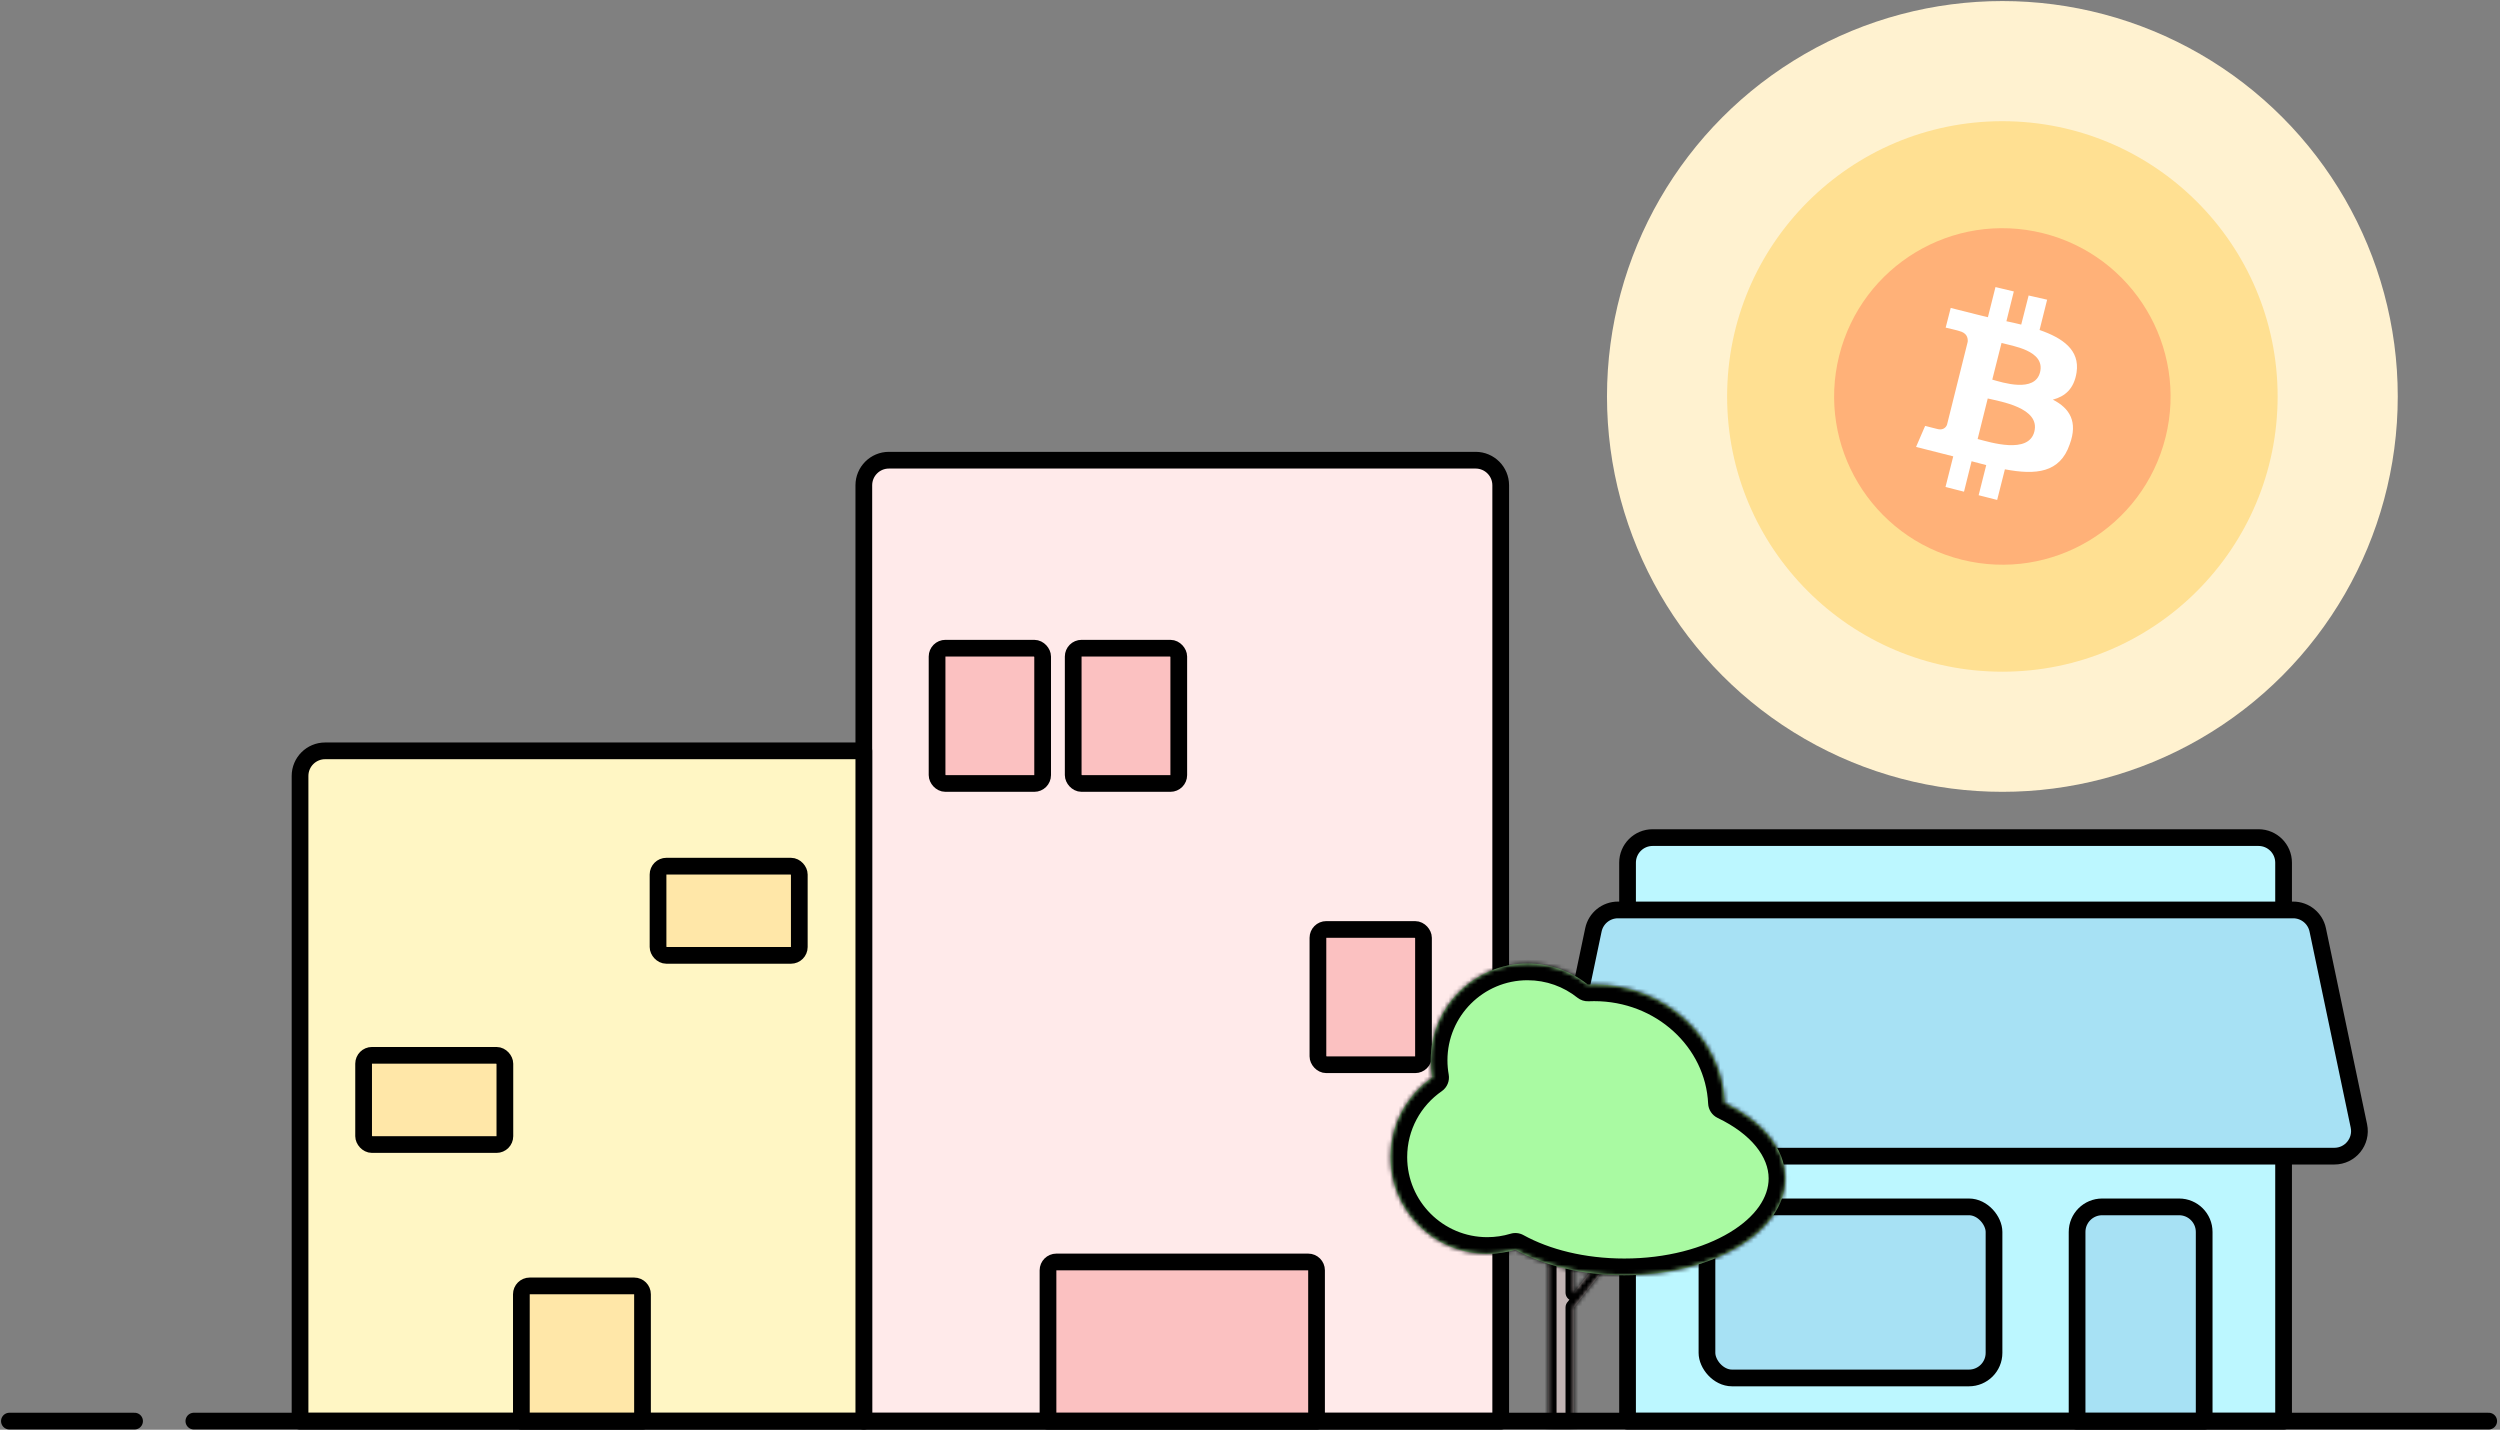 <svg width="598" height="342" viewBox="0 0 598 342" fill="none" xmlns="http://www.w3.org/2000/svg">
<rect x="0" y="0" width="598" height="342" fill="#808080" stroke="none"/>
<circle cx="478.968" cy="94.83" r="94.576" fill="#FFF2D0"/>
<circle cx="478.968" cy="94.83" r="65.841" fill="#FFE092"/>
<circle cx="478.968" cy="94.83" r="36.693" fill="white"/>
<path d="M487.984 89.034C486.736 94.025 478.968 91.49 476.553 90.805L478.767 82.031C481.262 82.755 489.272 83.802 487.984 89.034ZM475.466 95.313L473.051 105.014C476.03 105.778 485.247 108.717 486.616 103.243C488.065 97.527 478.445 96.038 475.466 95.313ZM518.01 104.571C512.617 126.145 490.802 139.266 469.228 133.873C447.654 128.479 434.544 106.664 439.926 85.09C445.319 63.516 467.135 50.411 488.709 55.788C510.242 61.181 523.364 82.997 518.01 104.571ZM487.863 78.932L489.675 71.687L485.247 70.68L483.476 77.644C482.309 77.362 481.142 77.08 479.934 76.839L481.705 69.715L477.318 68.668L475.507 75.873C474.541 75.631 473.575 75.43 472.689 75.189L466.611 73.659L465.404 78.368C465.404 78.368 468.704 79.133 468.624 79.173C470.435 79.616 470.757 80.743 470.677 81.749L465.726 101.592C465.525 102.156 464.881 102.88 463.713 102.679C463.754 102.719 460.493 101.874 460.493 101.874L458.32 106.905L464.035 108.354C465.122 108.636 466.169 108.918 467.215 109.159L465.364 116.485L469.791 117.612L471.602 110.327C472.81 110.649 473.977 110.93 475.104 111.252L473.293 118.457L477.72 119.584L479.572 112.259C487.018 113.667 492.734 113.104 495.068 106.302C497.081 100.868 495.068 97.648 491.043 95.595C493.941 94.83 496.115 93.019 496.718 89.075C497.523 83.721 493.418 80.864 487.863 78.932Z" fill="#FFB178"/>
<path d="M212.627 110.08H352.97C356.284 110.08 358.97 112.766 358.97 116.08V339.946H206.627V116.08C206.627 112.766 209.313 110.08 212.627 110.08Z" fill="#FFEAEA" stroke="black" stroke-width="4" stroke-linecap="round" stroke-linejoin="round"/>
<path d="M252.681 301.862H312.916C314.021 301.862 314.916 302.757 314.916 303.862V339.946H250.681V303.862C250.681 302.757 251.577 301.862 252.681 301.862Z" fill="#FBC1C1" stroke="black" stroke-width="4" stroke-linecap="round" stroke-linejoin="round"/>
<path d="M395.31 200.353H540.234C543.548 200.353 546.234 203.04 546.234 206.353V339.946H389.31V206.353C389.31 203.04 391.996 200.353 395.31 200.353Z" fill="#BCF7FF" stroke="black" stroke-width="4" stroke-linecap="round" stroke-linejoin="round"/>
<path d="M387.016 217.658H548.528C551.367 217.658 553.817 219.647 554.4 222.425L564.247 269.319C565.03 273.047 562.185 276.552 558.376 276.552H377.168C373.358 276.552 370.513 273.047 371.296 269.319L381.144 222.425C381.727 219.647 384.177 217.658 387.016 217.658Z" fill="#A7E1F4" stroke="black" stroke-width="4" stroke-linecap="round" stroke-linejoin="round"/>
<path d="M77.77 179.603H206.627V339.946H71.77V185.603C71.77 182.289 74.456 179.603 77.77 179.603Z" fill="#FFF6C4" stroke="black" stroke-width="4" stroke-linecap="round" stroke-linejoin="round"/>
<rect x="408.306" y="288.685" width="68.663" height="40.922" rx="6" fill="#A7E1F4" stroke="black" stroke-width="4" stroke-linecap="round" stroke-linejoin="round"/>
<path d="M502.839 288.685H521.238C524.552 288.685 527.238 291.371 527.238 294.685V339.946H496.839V294.685C496.839 291.371 499.525 288.685 502.839 288.685Z" fill="#A7E1F4" stroke="black" stroke-width="4" stroke-linecap="round" stroke-linejoin="round"/>
<rect x="224.147" y="155.05" width="25.252" height="32.356" rx="2" fill="#FBC1C1" stroke="black" stroke-width="4" stroke-linecap="round" stroke-linejoin="round"/>
<rect x="256.71" y="155.05" width="25.252" height="32.356" rx="2" fill="#FBC1C1" stroke="black" stroke-width="4" stroke-linecap="round" stroke-linejoin="round"/>
<rect x="315.247" y="222.33" width="25.252" height="32.356" rx="2" fill="#FBC1C1" stroke="black" stroke-width="4" stroke-linecap="round" stroke-linejoin="round"/>
<path d="M126.711 307.59H151.687C152.791 307.59 153.687 308.485 153.687 309.59V339.946H124.711V309.59C124.711 308.485 125.606 307.59 126.711 307.59Z" fill="#FFE7A8" stroke="black" stroke-width="4" stroke-linecap="round" stroke-linejoin="round"/>
<rect x="86.976" y="252.436" width="33.791" height="21.338" rx="2" fill="#FFE7A8" stroke="black" stroke-width="4" stroke-linecap="round" stroke-linejoin="round"/>
<rect x="157.402" y="207.186" width="33.791" height="21.338" rx="2" fill="#FFE7A8" stroke="black" stroke-width="4" stroke-linecap="round" stroke-linejoin="round"/>
<mask id="path-18-inside-1_32_40" fill="white">
<path fill-rule="evenodd" clip-rule="evenodd" d="M387.004 297.587C386.527 297.211 385.835 297.294 385.46 297.771L376.474 309.196V298.81H370.325V341.568H376.474V312.735C376.511 312.7 376.545 312.661 376.578 312.62L387.188 299.131C387.564 298.653 387.481 297.962 387.004 297.587Z"/>
</mask>
<path fill-rule="evenodd" clip-rule="evenodd" d="M387.004 297.587C386.527 297.211 385.835 297.294 385.46 297.771L376.474 309.196V298.81H370.325V341.568H376.474V312.735C376.511 312.7 376.545 312.661 376.578 312.62L387.188 299.131C387.564 298.653 387.481 297.962 387.004 297.587Z" fill="#C1B3B3"/>
<path d="M385.46 297.771L383.888 296.535L383.888 296.535L385.46 297.771ZM387.004 297.587L388.24 296.015L388.24 296.015L387.004 297.587ZM376.474 309.196H374.474C374.474 310.048 375.014 310.807 375.819 311.086C376.625 311.365 377.519 311.102 378.046 310.432L376.474 309.196ZM376.474 298.81H378.474C378.474 297.705 377.578 296.81 376.474 296.81V298.81ZM370.325 298.81V296.81C369.221 296.81 368.325 297.705 368.325 298.81H370.325ZM370.325 341.568H368.325C368.325 342.672 369.221 343.568 370.325 343.568V341.568ZM376.474 341.568V343.568C377.578 343.568 378.474 342.672 378.474 341.568H376.474ZM376.474 312.735L375.09 311.291C374.696 311.668 374.474 312.19 374.474 312.735H376.474ZM376.578 312.62L375.006 311.384L375.006 311.384L376.578 312.62ZM387.188 299.131L388.76 300.367V300.367L387.188 299.131ZM387.032 299.008C386.725 299.399 386.158 299.466 385.767 299.159L388.24 296.015C386.895 294.956 384.946 295.189 383.888 296.535L387.032 299.008ZM378.046 310.432L387.032 299.008L383.888 296.535L374.902 307.959L378.046 310.432ZM374.474 298.81V309.196H378.474V298.81H374.474ZM370.325 300.81H376.474V296.81H370.325V300.81ZM372.325 341.568V298.81H368.325V341.568H372.325ZM376.474 339.568H370.325V343.568H376.474V339.568ZM374.474 312.735V341.568H378.474V312.735H374.474ZM375.006 311.384C375.032 311.351 375.06 311.32 375.09 311.291L377.857 314.179C377.962 314.079 378.059 313.972 378.15 313.857L375.006 311.384ZM385.616 297.894L375.006 311.384L378.15 313.857L388.76 300.367L385.616 297.894ZM385.767 299.159C385.377 298.851 385.309 298.285 385.616 297.894L388.76 300.367C389.819 299.022 389.586 297.073 388.24 296.015L385.767 299.159Z" fill="black" mask="url(#path-18-inside-1_32_40)"/>
<mask id="path-20-inside-2_32_40" fill="white">
<path fill-rule="evenodd" clip-rule="evenodd" d="M365.382 230.473C370.832 230.473 375.843 232.357 379.798 235.508C380.299 235.486 380.804 235.474 381.311 235.474C398.133 235.474 411.856 248.039 412.582 263.798C421.407 268.041 427.06 274.567 427.06 281.887C427.06 294.674 409.811 305.04 388.534 305.04C378.484 305.04 369.333 302.727 362.474 298.939C360.346 299.584 358.089 299.93 355.75 299.93C342.964 299.93 332.598 289.565 332.598 276.778C332.598 268.879 336.553 261.905 342.592 257.726C342.354 256.395 342.229 255.025 342.229 253.626C342.229 240.839 352.595 230.473 365.382 230.473Z"/>
</mask>
<path fill-rule="evenodd" clip-rule="evenodd" d="M365.382 230.473C370.832 230.473 375.843 232.357 379.798 235.508C380.299 235.486 380.804 235.474 381.311 235.474C398.133 235.474 411.856 248.039 412.582 263.798C421.407 268.041 427.06 274.567 427.06 281.887C427.06 294.674 409.811 305.04 388.534 305.04C378.484 305.04 369.333 302.727 362.474 298.939C360.346 299.584 358.089 299.93 355.75 299.93C342.964 299.93 332.598 289.565 332.598 276.778C332.598 268.879 336.553 261.905 342.592 257.726C342.354 256.395 342.229 255.025 342.229 253.626C342.229 240.839 352.595 230.473 365.382 230.473Z" fill="#A9FAA2"/>
<path d="M379.798 235.508L377.306 238.637C378.062 239.24 379.012 239.548 379.978 239.504L379.798 235.508ZM412.582 263.798L408.586 263.982C408.654 265.452 409.523 266.766 410.849 267.403L412.582 263.798ZM362.474 298.939L364.408 295.437C363.463 294.916 362.347 294.798 361.314 295.111L362.474 298.939ZM342.592 257.726L344.868 261.015C346.155 260.124 346.805 258.564 346.529 257.022L342.592 257.726ZM382.291 232.38C377.653 228.684 371.77 226.473 365.382 226.473V234.473C369.895 234.473 374.033 236.029 377.306 238.637L382.291 232.38ZM381.311 231.474C380.744 231.474 380.179 231.487 379.618 231.512L379.978 239.504C380.419 239.484 380.864 239.474 381.311 239.474V231.474ZM416.578 263.614C415.745 245.54 400.086 231.474 381.311 231.474V239.474C396.181 239.474 407.967 250.539 408.586 263.982L416.578 263.614ZM410.849 267.403C419.061 271.351 423.06 276.808 423.06 281.887H431.06C431.06 272.327 423.753 264.731 414.315 260.193L410.849 267.403ZM423.06 281.887C423.06 286.327 420.045 291.026 413.715 294.83C407.465 298.587 398.571 301.04 388.534 301.04V309.04C399.774 309.04 410.144 306.31 417.836 301.687C425.45 297.111 431.06 290.235 431.06 281.887H423.06ZM388.534 301.04C379.06 301.04 370.592 298.853 364.408 295.437L360.54 302.44C368.074 306.601 377.909 309.04 388.534 309.04V301.04ZM355.75 303.93C358.486 303.93 361.134 303.525 363.634 302.767L361.314 295.111C359.558 295.643 357.692 295.93 355.75 295.93V303.93ZM328.598 276.778C328.598 291.774 340.755 303.93 355.75 303.93V295.93C345.173 295.93 336.598 287.356 336.598 276.778H328.598ZM340.315 254.437C333.244 259.33 328.598 267.511 328.598 276.778H336.598C336.598 270.247 339.863 264.479 344.868 261.015L340.315 254.437ZM338.229 253.626C338.229 255.262 338.375 256.868 338.654 258.43L346.529 257.022C346.333 255.923 346.229 254.788 346.229 253.626H338.229ZM365.382 226.473C350.386 226.473 338.229 238.63 338.229 253.626H346.229C346.229 243.048 354.804 234.473 365.382 234.473V226.473Z" fill="black" mask="url(#path-20-inside-2_32_40)"/>
<path d="M46.371 339.928L595.296 339.928" stroke="black" stroke-width="4" stroke-linecap="round" stroke-linejoin="round"/>
<path d="M32.188 339.928H2.249" stroke="black" stroke-width="4" stroke-linecap="round" stroke-linejoin="round"/>
</svg>
